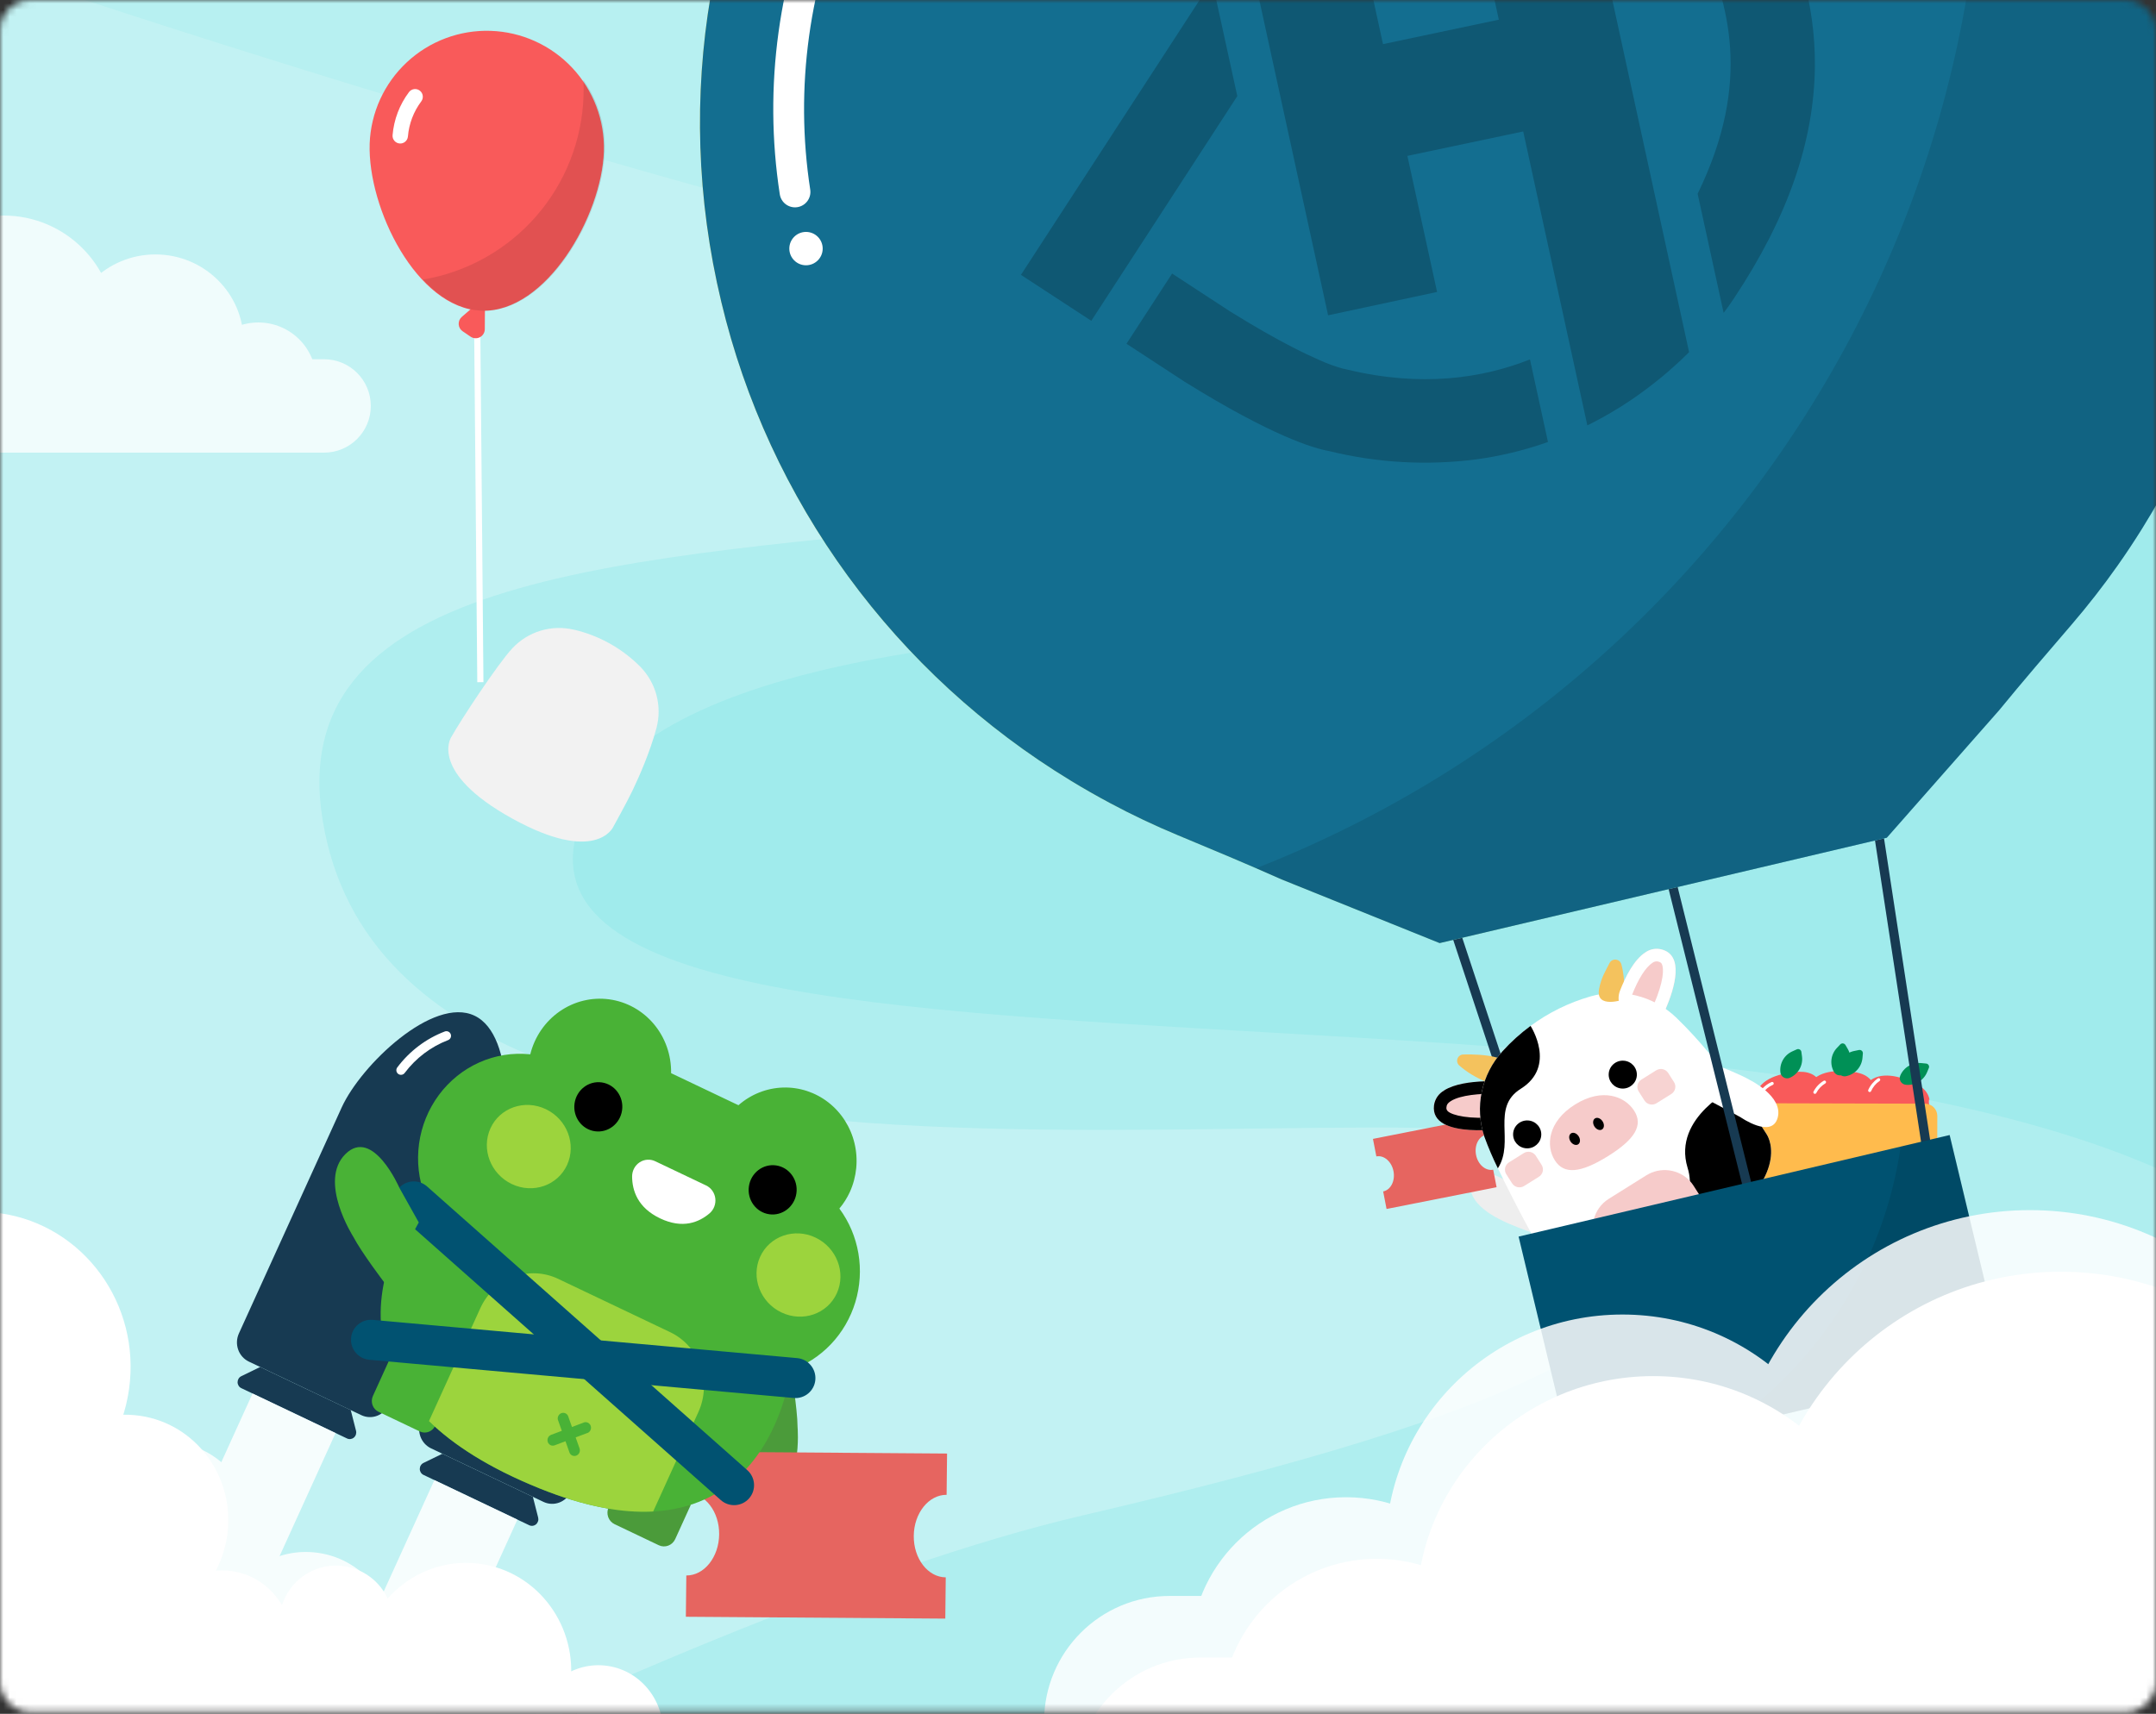 <svg width="327" height="260" viewBox="0 0 327 260" fill="none"
    xmlns="http://www.w3.org/2000/svg">
    <rect x="0" y="0" width="327" height="260" fill="#333333" stroke="none"/>
    <mask id="mask0_626_1552" style="mask-type:alpha" maskUnits="userSpaceOnUse" x="0" y="0" width="327" height="260">
        <path d="M0 4.671C0 2.091 2.091 0 4.671 0H322.329C324.909 0 327 2.091 327 4.671V255.06C327 257.64 324.909 259.731 322.329 259.731H4.671C2.091 259.731 0 257.64 0 255.06V4.671Z" fill="#C4C4C4"/>
    </mask>
    <g mask="url(#mask0_626_1552)">
        <path d="M-29.222 -18.388H356.684V274.902H-29.222V-18.388Z" fill="white"/>
        <g opacity="0.8">
            <g opacity="0.8">
                <path opacity="0.8" d="M335.351 -6.436H-8.347V270.305H335.351V-6.436Z" fill="#45D5D9"/>
            </g>
        </g>
        <path opacity="0.16" d="M12.887 0C12.887 0 144.747 43.866 219.208 54.255C293.669 64.644 333.286 74.169 317.839 89.475C302.392 104.78 101.408 75.035 87.447 126.402C73.485 177.769 325.66 131.96 357.365 203.489V259.731H-61.473V0H12.887Z" fill="white"/>
        <g style="mix-blend-mode:soft-light" opacity="0.32">
            <path d="M-16.262 309.25C-16.262 309.25 99.039 245.107 164.149 229.917C229.259 214.726 263.902 200.797 250.395 178.417C236.887 156.037 61.143 199.532 48.935 124.421C36.727 49.31 257.233 116.294 284.957 11.702L284.957 -70.537L-81.283 -70.537L-81.283 309.25L-16.262 309.25Z" fill="white" fill-opacity="0.75"/>
        </g>
        <path d="M97.05 101.086C94.298 98.334 90.83 96.407 87.039 95.523L87.005 95.523C85.343 95.135 83.608 95.192 81.976 95.688C80.343 96.185 78.871 97.104 77.707 98.352C75.486 100.729 69.865 109.256 68.401 111.897C68.401 111.897 65.033 117.18 77.683 124.177C90.333 131.174 92.977 125.511 92.977 125.511C92.977 125.511 95.09 121.702 95.903 119.996C97.034 117.637 98.582 114.076 99.557 110.487C100.002 108.838 100.005 107.1 99.565 105.45C99.125 103.8 98.257 102.294 97.05 101.086Z" fill="#F2F2F2"/>
        <path d="M91.592 22.945C91.277 32.755 82.843 47.457 73.036 47.14C63.228 46.823 55.753 31.614 56.067 21.806C56.236 17.108 58.259 12.667 61.695 9.457C65.13 6.247 69.697 4.53 74.397 4.68C79.096 4.831 83.544 6.838 86.767 10.261C89.99 13.684 91.725 18.245 91.592 22.945Z" fill="#F95A5A"/>
        <path d="M72.362 47.658C72.532 66.269 72.696 84.881 72.856 103.492L72.362 47.658Z" fill="#FFE36C"/>
        <path fill-rule="evenodd" clip-rule="evenodd" d="M72.389 103.496C72.229 84.885 72.065 66.273 71.895 47.662L72.829 47.654C72.999 66.265 73.164 84.876 73.324 103.488L72.389 103.496Z" fill="white"/>
        <path d="M73.563 45.033L73.529 49.948C73.526 50.198 73.456 50.443 73.325 50.656C73.195 50.869 73.009 51.042 72.787 51.158C72.566 51.274 72.317 51.327 72.068 51.313C71.818 51.298 71.577 51.217 71.371 51.076L70.169 50.257C69.994 50.138 69.849 49.981 69.745 49.797C69.641 49.613 69.58 49.407 69.568 49.196C69.556 48.985 69.593 48.773 69.675 48.579C69.758 48.384 69.885 48.211 70.045 48.073L73.563 45.033Z" fill="#F95A5A"/>
        <path fill-rule="evenodd" clip-rule="evenodd" d="M63.663 13.743C64.178 14.13 64.283 14.862 63.895 15.378C62.733 16.927 62.031 18.772 61.87 20.701C61.816 21.344 61.251 21.822 60.608 21.768C59.966 21.714 59.488 21.149 59.542 20.507C59.74 18.139 60.601 15.876 62.028 13.976C62.415 13.46 63.147 13.355 63.663 13.743Z" fill="white"/>
        <path opacity="0.1" d="M91.733 22.95C91.419 32.761 82.987 47.46 73.177 47.143C69.828 47.037 66.745 45.191 64.159 42.412C70.811 41.291 76.871 37.902 81.308 32.821C85.746 27.74 88.289 21.28 88.505 14.537C88.532 13.727 88.526 12.918 88.484 12.123C90.723 15.279 91.865 19.083 91.733 22.95Z" fill="black"/>
        <path d="M276.57 167.845L276.625 168.052C276.073 169.733 274.481 170.932 272.442 171.337C269.566 171.906 266.891 170.676 266.317 167.824C265.742 164.972 267.856 163.437 270.732 162.867C272.772 162.463 274.583 162.344 275.744 163.686C275.714 163.689 275.685 163.696 275.656 163.701C276.14 164.799 276.455 164.27 276.693 165.48C276.931 166.691 276.754 167.38 276.57 167.845Z" fill="#F95A5A"/>
        <path fill-rule="evenodd" clip-rule="evenodd" d="M269 164.279C268.947 164.162 268.809 164.108 268.69 164.16C267.984 164.468 267.379 164.966 266.945 165.599C266.872 165.705 266.9 165.85 267.008 165.922C267.115 165.994 267.261 165.967 267.333 165.86C267.718 165.3 268.253 164.858 268.879 164.586C268.998 164.534 269.052 164.397 269 164.279Z" fill="white"/>
        <path d="M272.616 159.409C272.653 159.393 272.693 159.385 272.734 159.387C272.774 159.389 272.814 159.4 272.85 159.42C272.885 159.439 272.916 159.467 272.938 159.5C272.961 159.533 272.976 159.571 272.982 159.611L273.074 160.295C273.156 160.912 273.034 161.539 272.725 162.081C272.416 162.623 271.938 163.05 271.362 163.299C271.251 163.347 271.13 163.368 271.008 163.362C270.887 163.356 270.769 163.321 270.663 163.262C270.557 163.203 270.467 163.12 270.399 163.02C270.331 162.92 270.288 162.806 270.272 162.687C270.192 162.075 270.314 161.453 270.619 160.915C270.925 160.378 271.398 159.952 271.967 159.702L272.616 159.409Z" fill="#009056"/>
        <path fill-rule="evenodd" clip-rule="evenodd" d="M271.871 159.49C271.256 159.76 270.745 160.22 270.415 160.802C270.085 161.383 269.953 162.055 270.039 162.717L270.039 162.717C270.06 162.872 270.116 163.02 270.204 163.15C270.293 163.28 270.41 163.387 270.547 163.464C270.685 163.542 270.838 163.586 270.996 163.594C271.153 163.603 271.311 163.574 271.456 163.512C272.078 163.243 272.596 162.781 272.93 162.195C273.263 161.609 273.396 160.931 273.306 160.264L273.214 159.58C273.204 159.504 273.176 159.432 273.132 159.369C273.089 159.306 273.031 159.254 272.964 159.217C272.897 159.179 272.822 159.158 272.745 159.155C272.668 159.151 272.591 159.166 272.52 159.197L272.518 159.198L271.871 159.49ZM271.269 163.086C271.191 163.119 271.106 163.134 271.021 163.13C270.936 163.126 270.853 163.102 270.779 163.06C270.705 163.018 270.641 162.96 270.594 162.89C270.546 162.82 270.516 162.74 270.504 162.657C270.431 162.094 270.543 161.523 270.824 161.029C271.105 160.535 271.539 160.144 272.062 159.914L272.064 159.913L272.711 159.621C272.715 159.62 272.719 159.619 272.723 159.619C272.727 159.619 272.731 159.621 272.735 159.623C272.739 159.625 272.742 159.628 272.744 159.631C272.747 159.635 272.748 159.639 272.749 159.643L272.841 160.326C272.841 160.326 272.841 160.326 272.841 160.326C272.917 160.893 272.804 161.469 272.521 161.967C272.237 162.465 271.798 162.857 271.269 163.086Z" fill="#009056"/>
        <path d="M283.988 168.615L283.996 168.829C283.085 170.349 281.266 171.172 279.187 171.123C276.255 171.053 273.919 169.27 273.99 166.363C274.061 163.456 276.464 162.418 279.396 162.488C281.475 162.538 283.268 162.816 284.104 164.377C284.074 164.374 284.044 164.374 284.015 164.373C284.244 165.55 284.668 165.102 284.632 166.335C284.596 167.567 284.27 168.201 283.988 168.615Z" fill="#F95A5A"/>
        <path fill-rule="evenodd" clip-rule="evenodd" d="M276.923 164.044C276.856 163.933 276.712 163.898 276.601 163.964C275.94 164.358 275.403 164.928 275.054 165.61C274.995 165.725 275.041 165.865 275.156 165.923C275.272 165.981 275.413 165.936 275.472 165.821C275.781 165.217 276.256 164.712 276.842 164.363C276.953 164.297 276.989 164.154 276.923 164.044Z" fill="white"/>
        <path d="M281.995 159.523C282.035 159.515 282.076 159.517 282.116 159.527C282.155 159.538 282.191 159.557 282.221 159.584C282.252 159.611 282.275 159.645 282.29 159.682C282.305 159.72 282.311 159.76 282.308 159.8L282.246 160.487C282.19 161.107 281.932 161.692 281.51 162.153C281.089 162.615 280.528 162.928 279.911 163.045C279.792 163.068 279.669 163.063 279.552 163.03C279.435 162.997 279.327 162.938 279.237 162.857C279.147 162.776 279.077 162.676 279.033 162.564C278.989 162.451 278.971 162.331 278.982 162.211C279.04 161.596 279.297 161.017 279.714 160.558C280.131 160.1 280.687 159.788 281.298 159.667L281.995 159.523Z" fill="#009056"/>
        <path fill-rule="evenodd" clip-rule="evenodd" d="M281.251 159.439C280.591 159.569 279.991 159.907 279.54 160.402C279.089 160.898 278.812 161.524 278.749 162.189L278.749 162.189C278.735 162.345 278.757 162.502 278.815 162.648C278.872 162.794 278.963 162.925 279.08 163.03C279.197 163.135 279.336 163.212 279.488 163.254C279.64 163.296 279.8 163.303 279.955 163.274C280.621 163.147 281.229 162.809 281.684 162.31C282.139 161.811 282.419 161.179 282.48 160.508L282.541 159.82C282.548 159.744 282.536 159.668 282.508 159.596C282.48 159.525 282.435 159.462 282.377 159.411C282.32 159.36 282.251 159.323 282.177 159.303C282.103 159.283 282.025 159.28 281.949 159.295L281.947 159.295L281.251 159.439ZM279.867 162.817C279.783 162.832 279.697 162.829 279.615 162.806C279.533 162.783 279.457 162.741 279.394 162.685C279.331 162.628 279.282 162.558 279.251 162.479C279.22 162.401 279.208 162.316 279.216 162.232C279.269 161.668 279.505 161.135 279.888 160.714C280.271 160.293 280.782 160.006 281.343 159.896L281.346 159.895L282.042 159.751C282.046 159.751 282.05 159.751 282.054 159.752C282.058 159.753 282.062 159.755 282.065 159.758C282.068 159.761 282.071 159.764 282.072 159.768C282.074 159.772 282.074 159.776 282.074 159.78L282.013 160.466C282.013 160.466 282.013 160.466 282.013 160.466C281.961 161.036 281.724 161.573 281.337 161.997C280.95 162.421 280.434 162.709 279.867 162.817Z" fill="#009056"/>
        <path d="M279.281 158.607C279.309 158.578 279.344 158.556 279.382 158.542C279.42 158.528 279.461 158.524 279.502 158.528C279.542 158.533 279.581 158.547 279.615 158.569C279.649 158.591 279.677 158.621 279.698 158.656L280.045 159.253C280.359 159.793 280.486 160.419 280.409 161.036C280.332 161.654 280.054 162.23 279.617 162.677C279.532 162.763 279.428 162.829 279.314 162.869C279.199 162.909 279.077 162.922 278.956 162.907C278.835 162.892 278.72 162.849 278.619 162.782C278.518 162.716 278.433 162.627 278.373 162.522C278.064 161.986 277.938 161.366 278.014 160.753C278.09 160.14 278.363 159.568 278.794 159.122L279.281 158.607Z" fill="#009056"/>
        <path fill-rule="evenodd" clip-rule="evenodd" d="M278.623 158.963C278.159 159.445 277.863 160.063 277.781 160.725C277.699 161.387 277.835 162.058 278.169 162.637L278.17 162.638C278.248 162.774 278.358 162.889 278.489 162.976C278.621 163.063 278.77 163.118 278.927 163.137C279.084 163.157 279.243 163.14 279.392 163.088C279.541 163.036 279.675 162.951 279.785 162.839C280.257 162.355 280.558 161.733 280.642 161.065C280.726 160.397 280.588 159.721 280.249 159.138L279.901 158.539C279.862 158.473 279.808 158.417 279.744 158.375C279.679 158.333 279.606 158.307 279.529 158.298C279.453 158.289 279.375 158.297 279.303 158.323C279.23 158.349 279.165 158.391 279.112 158.446L279.11 158.448L278.623 158.963ZM279.448 162.515C279.389 162.575 279.316 162.621 279.236 162.649C279.155 162.677 279.07 162.686 278.985 162.676C278.901 162.665 278.82 162.636 278.749 162.589C278.678 162.542 278.619 162.48 278.577 162.407C278.293 161.914 278.177 161.344 278.247 160.782C278.317 160.219 278.568 159.693 278.964 159.283L278.965 159.281L279.451 158.767C279.454 158.764 279.458 158.762 279.462 158.761C279.466 158.759 279.47 158.759 279.474 158.759C279.479 158.76 279.483 158.761 279.486 158.764C279.49 158.766 279.493 158.769 279.495 158.773L279.842 159.369C279.842 159.369 279.842 159.369 279.842 159.369C280.13 159.865 280.247 160.44 280.176 161.007C280.105 161.575 279.85 162.104 279.448 162.515Z" fill="#009056"/>
        <path d="M291.259 170.855L291.202 171.062C289.872 172.247 287.889 172.498 285.922 171.84C283.148 170.91 281.462 168.52 282.411 165.763C283.36 163.006 285.965 162.721 288.739 163.65C290.706 164.31 292.331 165.102 292.654 166.84C292.626 166.829 292.598 166.82 292.571 166.81C292.432 168.002 292.972 167.699 292.564 168.866C292.156 170.033 291.653 170.543 291.259 170.855Z" fill="#F95A5A"/>
        <path fill-rule="evenodd" clip-rule="evenodd" d="M285.135 163.671C285.062 163.565 284.916 163.538 284.809 163.611C284.172 164.044 283.67 164.647 283.36 165.349C283.308 165.467 283.362 165.604 283.481 165.655C283.599 165.707 283.738 165.652 283.79 165.534C284.064 164.912 284.508 164.379 285.073 163.994C285.18 163.922 285.208 163.777 285.135 163.671Z" fill="white"/>
        <path d="M292.115 161.583C292.155 161.587 292.194 161.601 292.228 161.622C292.263 161.644 292.291 161.673 292.312 161.708C292.333 161.742 292.345 161.781 292.348 161.822C292.351 161.862 292.344 161.902 292.329 161.939L292.062 162.578C291.82 163.154 291.397 163.636 290.855 163.954C290.314 164.271 289.684 164.405 289.06 164.335C288.94 164.322 288.824 164.28 288.722 164.215C288.621 164.149 288.536 164.061 288.475 163.957C288.413 163.853 288.377 163.737 288.369 163.617C288.361 163.496 288.381 163.376 288.428 163.265C288.67 162.694 289.09 162.216 289.627 161.901C290.163 161.586 290.787 161.451 291.406 161.516L292.115 161.583Z" fill="#009056"/>
        <path fill-rule="evenodd" clip-rule="evenodd" d="M291.431 161.284C290.762 161.214 290.088 161.36 289.508 161.701C288.928 162.041 288.473 162.559 288.212 163.175L288.212 163.176C288.151 163.32 288.125 163.477 288.135 163.633C288.146 163.789 288.193 163.941 288.272 164.076C288.352 164.21 288.462 164.325 288.594 164.41C288.726 164.495 288.876 164.549 289.033 164.566C289.707 164.641 290.388 164.497 290.974 164.154C291.559 163.811 292.017 163.289 292.278 162.667L292.545 162.027C292.575 161.956 292.587 161.88 292.582 161.804C292.576 161.727 292.553 161.654 292.513 161.588C292.474 161.523 292.42 161.467 292.355 161.426C292.291 161.385 292.217 161.359 292.141 161.351L292.138 161.351L291.431 161.284ZM289.087 164.104C289.003 164.094 288.922 164.065 288.851 164.019C288.779 163.973 288.72 163.912 288.677 163.839C288.634 163.766 288.609 163.684 288.603 163.6C288.597 163.516 288.612 163.432 288.644 163.354C288.866 162.83 289.252 162.391 289.745 162.101C290.238 161.812 290.812 161.687 291.381 161.747L291.383 161.747L292.09 161.814C292.094 161.815 292.098 161.816 292.102 161.818C292.105 161.821 292.108 161.824 292.11 161.827C292.113 161.831 292.114 161.835 292.114 161.839C292.114 161.843 292.114 161.848 292.112 161.851L291.845 162.489C291.845 162.489 291.846 162.489 291.845 162.489C291.624 163.018 291.234 163.462 290.737 163.753C290.239 164.044 289.66 164.168 289.087 164.104Z" fill="#009056"/>
        <path d="M266.053 169.235C266.055 168.206 266.897 167.375 267.933 167.377L291.961 167.438C292.996 167.44 293.834 168.276 293.831 169.305L293.792 184.697C293.789 185.725 292.948 186.557 291.912 186.554L267.884 186.494C266.848 186.491 266.011 185.656 266.013 184.627L266.053 169.235Z" fill="#FFBB4D"/>
        <path fill-rule="evenodd" clip-rule="evenodd" d="M235.045 186.845L218.576 137.052L219.908 136.61L236.376 186.402L235.045 186.845Z" fill="#173A52"/>
        <path fill-rule="evenodd" clip-rule="evenodd" d="M291.397 173.412L283.478 121.605L284.864 121.391L292.783 173.197L291.397 173.412Z" fill="#173A52"/>
        <path d="M247.612 154.372C247.214 154.237 246.848 154.023 246.535 153.744C246.222 153.465 245.969 153.127 245.791 152.749C245.613 152.371 245.513 151.962 245.498 151.545C245.483 151.129 245.553 150.713 245.703 150.324C246.861 147.333 248.989 143.34 251.928 144.032C255.487 144.864 254 149.864 252.649 153.032C252.338 153.76 251.759 154.343 251.031 154.664C250.302 154.984 249.478 155.019 248.725 154.759L247.612 154.372Z" fill="#F6CBCA"/>
        <path d="M227.535 185.014C227.535 185.014 222.312 182.668 223.116 179.399C223.92 176.13 228.757 179.318 228.757 179.318L231.815 180.911L232.136 186.929C232.136 186.929 228.932 185.792 227.535 185.014Z" fill="#EEEEEE"/>
        <path d="M223.871 175.21C224.155 176.676 225.322 177.683 226.472 177.455L226.987 180.112L210.299 183.411L209.784 180.753C210.932 180.526 211.635 179.149 211.352 177.684C211.07 176.218 209.902 175.211 208.752 175.439L208.237 172.781L224.925 169.483L225.44 172.141C224.292 172.367 223.584 173.744 223.871 175.21Z" fill="#E66560"/>
        <path d="M228.794 164.153C228.794 164.153 218.015 163.042 217.474 167.693C216.848 173.04 228.689 171.139 228.689 171.139L228.794 164.153Z" fill="#F6CBCA"/>
        <path d="M220.069 167.03C219.445 167.42 219.406 167.752 219.396 167.907C219.362 168.027 219.362 168.154 219.396 168.274C219.429 168.394 219.496 168.502 219.588 168.587C220.256 169.219 222.927 169.845 226.812 169.466L226.857 165.942C224.519 165.887 221.529 166.122 220.075 167.027L220.069 167.03ZM219.049 165.415C222.171 163.464 228.805 164.148 228.805 164.148L228.712 171.145C228.712 171.145 216.853 173.035 217.497 167.698C217.56 167.225 217.734 166.772 218.006 166.377C218.277 165.983 218.639 165.656 219.06 165.425L219.049 165.415Z" fill="black"/>
        <path d="M225.159 164.015C223.767 163.434 222.476 162.638 221.337 161.655C221.19 161.529 221.084 161.363 221.034 161.177C220.983 160.992 220.991 160.795 221.055 160.614C221.119 160.432 221.237 160.274 221.393 160.16C221.549 160.046 221.736 159.981 221.93 159.974C223.41 159.936 225.405 159.998 227.07 160.443C230.136 161.263 225.159 164.015 225.159 164.015Z" fill="#F4C25D"/>
        <path d="M246.492 194.093C247.849 193.658 249.175 193.134 250.461 192.522C252.435 191.597 254.347 190.548 256.186 189.381C257.796 188.386 259.352 187.306 260.847 186.147C271.956 177.493 267.912 172.011 267.912 172.011C267.912 172.011 264.72 167.001 263.207 164.909C261.114 162.025 257.851 157.843 254.184 154.332C252.495 152.72 250.406 151.578 248.128 151.023C245.851 150.468 243.465 150.518 241.214 151.17C237.945 152.111 234.873 153.624 232.141 155.636C230.603 156.767 229.183 158.049 227.903 159.462L227.87 159.5C226.305 161.228 225.228 163.334 224.747 165.606C224.267 167.879 224.4 170.237 225.134 172.442C225.731 174.073 226.417 175.672 227.188 177.231C229.731 182.593 233.671 189.877 235.289 192.408C235.276 192.419 237.715 196.841 246.492 194.093Z" fill="white"/>
        <path d="M250.456 192.527C252.43 191.602 254.342 190.553 256.18 189.386C257.791 188.391 259.347 187.311 260.841 186.152C271.951 177.498 267.907 172.016 267.907 172.016C267.907 172.016 264.714 167.006 263.202 164.914C263.202 164.914 253.615 169.437 255.947 177.134C256.157 177.795 256.276 178.481 256.301 179.173C256.46 184.826 248.576 185.158 250.417 192.362C250.426 192.418 250.439 192.473 250.456 192.527Z" fill="black"/>
        <path d="M227.18 177.242C229.786 173.177 226.076 168.041 230.665 165.17C236.132 161.743 232.139 155.64 232.139 155.64C230.601 156.772 229.181 158.054 227.901 159.467L227.868 159.505C226.303 161.232 225.226 163.339 224.746 165.611C224.265 167.884 224.398 170.241 225.132 172.446C225.727 174.08 226.411 175.681 227.18 177.242Z" fill="black"/>
        <path d="M242.381 188.979L244.473 192.267C244.969 193.047 245.668 193.678 246.497 194.094C249.122 193.27 252.319 191.804 256.191 189.382C257.802 188.387 259.358 187.308 260.852 186.148L256.878 179.909C256.711 179.645 256.52 179.397 256.306 179.169C255.481 178.286 254.371 177.715 253.167 177.557C251.963 177.398 250.741 177.661 249.712 178.301L244 181.874C242.837 182.605 242.014 183.764 241.71 185.095C241.407 186.427 241.648 187.823 242.381 188.979Z" fill="#F6CBCA"/>
        <path d="M231.496 174.212C232.674 174.285 233.688 173.397 233.761 172.23C233.835 171.063 232.939 170.058 231.761 169.985C230.583 169.913 229.569 170.8 229.496 171.968C229.423 173.135 230.318 174.14 231.496 174.212Z" fill="black"/>
        <path d="M245.993 165.143C247.171 165.215 248.185 164.328 248.259 163.161C248.332 161.993 247.436 160.988 246.258 160.916C245.081 160.843 244.066 161.731 243.993 162.898C243.92 164.065 244.816 165.07 245.993 165.143Z" fill="black"/>
        <path d="M235.822 176.032C234.443 173.869 234.725 170.166 238.889 167.563C243.054 164.96 246.477 166.346 247.855 168.51C249.233 170.674 248.043 172.808 243.879 175.399C239.716 177.99 237.199 178.212 235.822 176.032Z" fill="#F6CBCA"/>
        <path d="M242.98 171.348C243.323 171.134 243.362 170.585 243.067 170.123C242.773 169.661 242.256 169.46 241.914 169.674C241.571 169.888 241.532 170.437 241.826 170.899C242.121 171.362 242.637 171.563 242.98 171.348Z" fill="black"/>
        <path d="M239.35 173.614C239.693 173.4 239.732 172.851 239.437 172.389C239.143 171.926 238.626 171.725 238.283 171.939C237.941 172.154 237.902 172.702 238.196 173.165C238.49 173.627 239.007 173.828 239.35 173.614Z" fill="black"/>
        <path d="M246.323 151.615C246.323 151.615 246.585 148.716 245.909 146.289C245.859 146.103 245.754 145.936 245.606 145.81C245.459 145.684 245.276 145.605 245.082 145.585C244.889 145.564 244.694 145.601 244.522 145.693C244.351 145.784 244.212 145.925 244.123 146.097C243.454 147.403 242.843 148.369 242.531 150.049C241.957 153.146 246.323 151.615 246.323 151.615Z" fill="#F4C25D"/>
        <path d="M250.624 146.081C249.608 146.713 248.47 148.511 247.501 151.008C247.441 151.159 247.413 151.321 247.418 151.483C247.423 151.645 247.462 151.805 247.531 151.952C247.6 152.099 247.698 152.231 247.82 152.34C247.942 152.448 248.084 152.531 248.239 152.584L249.359 152.959C249.531 153.019 249.715 153.039 249.897 153.019C250.079 152.998 250.253 152.937 250.408 152.84C250.618 152.71 250.783 152.518 250.878 152.29C252.301 148.949 252.412 146.981 252.042 146.239C251.987 146.134 251.904 145.973 251.484 145.873C251.335 145.841 251.181 145.841 251.033 145.874C250.884 145.907 250.745 145.973 250.625 146.066L250.624 146.081ZM249.599 144.453C249.936 144.225 250.317 144.068 250.719 143.994C251.12 143.919 251.533 143.927 251.931 144.018C255.49 144.85 254.003 149.85 252.652 153.018C252.342 153.746 251.764 154.331 251.035 154.651C250.306 154.972 249.481 155.006 248.728 154.745L247.605 154.37C247.207 154.234 246.841 154.021 246.528 153.742C246.215 153.463 245.962 153.124 245.784 152.747C245.606 152.369 245.506 151.959 245.491 151.543C245.476 151.126 245.546 150.71 245.696 150.321C246.521 148.198 247.849 145.555 249.589 144.465L249.599 144.453Z" fill="white"/>
        <path d="M265.372 163.831C265.372 163.831 270.52 166.331 269.618 169.573C268.717 172.815 263.979 169.486 263.979 169.486L259.527 167.111L260.829 161.781C260.829 161.781 263.998 163.02 265.372 163.831Z" fill="white"/>
        <path d="M251.243 167.372L253.483 165.971C254.101 165.585 254.286 164.775 253.896 164.163L253.02 162.788C252.631 162.176 251.814 161.992 251.196 162.379L248.956 163.78C248.338 164.166 248.153 164.976 248.543 165.588L249.418 166.963C249.808 167.575 250.625 167.758 251.243 167.372Z" fill="#F7D3D2"/>
        <path d="M231.161 179.93L233.401 178.529C234.019 178.142 234.203 177.333 233.813 176.721L232.938 175.346C232.548 174.733 231.731 174.55 231.113 174.937L228.873 176.338C228.255 176.724 228.07 177.534 228.46 178.146L229.336 179.521C229.726 180.133 230.543 180.316 231.161 179.93Z" fill="#F7D3D2"/>
        <path fill-rule="evenodd" clip-rule="evenodd" d="M264.287 179.896L251.665 129.198L253.025 128.857L265.647 179.555L264.287 179.896Z" fill="#173A52"/>
        <path d="M339.27 -8.375C342.887 6.595 343.479 22.125 341.013 37.322C338.546 52.519 333.07 67.082 324.9 80.173C323.709 82.09 322.462 83.972 321.158 85.818C318.987 88.899 316.667 91.876 314.198 94.751C310.491 99.064 306.78 103.381 303.176 107.781L286.167 127.093L218.35 143.075L194.388 133.419C189.171 131.098 183.898 128.898 178.624 126.702C175.108 125.242 171.683 123.617 168.349 121.829C166.35 120.763 164.384 119.641 162.451 118.463C149.211 110.419 137.709 99.859 128.604 87.392C119.5 74.925 112.974 60.796 109.403 45.82C94.305 -17.036 133.436 -80.096 196.81 -95.135C260.13 -110.159 324.196 -71.145 339.27 -8.375Z" fill="url(#paint0_linear_626_1552)"/>
        <path d="M339.27 -8.375C342.887 6.595 343.479 22.125 341.013 37.322C338.546 52.519 333.07 67.082 324.9 80.173C323.709 82.09 322.462 83.972 321.158 85.818C318.987 88.899 316.667 91.876 314.198 94.751C310.491 99.064 306.78 103.381 303.176 107.781L286.167 127.093L218.35 143.075L194.388 133.419C189.171 131.098 183.898 128.898 178.624 126.702C175.108 125.242 171.683 123.617 168.349 121.829C166.35 120.763 164.384 119.641 162.451 118.463C149.211 110.419 137.709 99.859 128.604 87.392C119.5 74.925 112.974 60.796 109.403 45.82C94.305 -17.036 133.436 -80.096 196.81 -95.135C260.13 -110.159 324.196 -71.145 339.27 -8.375Z" fill="#136E90"/>
        <path opacity="0.1" d="M339.274 -8.375C342.891 6.595 343.483 22.126 341.017 37.324C338.551 52.522 333.074 67.085 324.903 80.176C323.712 82.094 322.465 83.975 321.161 85.822C318.995 88.903 316.675 91.88 314.201 94.754C310.497 99.068 306.784 103.381 303.182 107.788L286.171 127.096L218.354 143.079L194.391 133.425C193.103 132.854 191.818 132.286 190.527 131.717C269.937 100.507 316.267 15.462 295.917 -69.321C295.422 -71.389 294.89 -73.44 294.321 -75.474C316.877 -59.113 332.814 -35.325 339.274 -8.375Z" fill="black"/>
        <path d="M230.326 187.603L295.699 172.2L302.056 198.691C302.565 200.813 302.203 203.049 301.049 204.906C299.895 206.763 298.043 208.09 295.902 208.595L246.678 220.193C244.536 220.697 242.28 220.338 240.406 219.194C238.532 218.051 237.193 216.216 236.683 214.094L230.326 187.603Z" fill="#005271"/>
        <path opacity="0.1" d="M295.711 172.181L301.838 197.756C302.119 198.926 302.164 200.14 301.972 201.327C301.78 202.515 301.353 203.654 300.716 204.678C300.08 205.703 299.246 206.593 298.262 207.298C297.279 208.003 296.165 208.509 294.984 208.787L261.442 216.691C268.665 211.799 274.781 205.47 279.401 198.108C284.021 190.746 287.043 182.511 288.276 173.927L295.711 172.181Z" fill="black"/>
        <g opacity="0.2">
            <path d="M228.557 2.726L205.924 7.503L209.571 24.469L232.205 19.692L228.557 2.726Z" fill="black"/>
            <path d="M187.661 14.581L183.836 -2.912L154.845 41.7L165.516 48.672L187.661 14.581ZM269.534 -14.403C263.79 -27.536 251.205 -35.58 249.778 -36.463L218.762 -56.645L207.374 -39.125L206.584 -37.881L210.409 -20.393L222.524 -39.059L240.165 -27.584L242.857 -25.835L243.049 -25.717C243.085 -25.712 244.225 -24.982 245.9 -23.707C249.319 -21.083 254.932 -15.987 257.843 -9.38C262.155 0.491 265.816 12.284 257.48 29.395L261.422 47.469C262.308 46.303 262.842 45.489 263.036 45.194C271.158 32.942 275.143 21.476 275.264 10.087C275.354 0.234 272.429 -7.825 269.534 -14.403ZM204.326 56.066L203.897 55.96L203.697 55.931C202.444 55.585 201.222 55.136 200.044 54.59C198.952 54.116 197.599 53.483 195.968 52.639C193.478 51.361 190.369 49.611 186.499 47.202L177.773 41.502L170.854 52.151L179.528 57.817L179.644 57.897C192.973 66.193 199.292 68.026 201.558 68.426C208.864 70.228 216.447 70.656 223.913 69.69C227.343 69.223 230.72 68.431 233.997 67.326L234.782 67.053L232.051 54.525C224.783 57.413 215.541 58.769 204.326 56.066Z" fill="black"/>
            <path d="M201.677 -30.361L217.962 44.293L201.433 47.833L188.725 -10.431L190.026 -12.434L190.727 -13.505L194.635 -19.529L197.291 -23.611L198.153 -24.94L200.808 -29.023L201.677 -30.361Z" fill="black"/>
            <path d="M239.951 -21.078L256.183 53.425L255.989 53.614C255.356 54.265 254.636 54.924 253.889 55.59C253.646 55.815 253.392 56.049 253.135 56.261C252.465 56.849 251.756 57.436 251.008 58.02C250.323 58.568 249.606 59.111 248.858 59.649C248.45 59.94 248.037 60.23 247.612 60.529C247.069 60.901 246.499 61.274 245.913 61.645C245.458 61.934 244.987 62.216 244.505 62.501C243.556 63.07 242.559 63.62 241.516 64.151L240.751 64.533L222.874 -17.417L239.951 -21.078Z" fill="black"/>
        </g>
        <path fill-rule="evenodd" clip-rule="evenodd" d="M128.026 -20.096C129.202 -19.566 129.727 -18.184 129.198 -17.007C122.692 -2.543 120.508 13.321 122.887 28.765C123.083 30.04 122.209 31.232 120.934 31.429C119.659 31.625 118.466 30.751 118.27 29.476C115.752 13.127 118.067 -3.649 124.938 -18.924C125.467 -20.1 126.85 -20.625 128.026 -20.096Z" fill="white"/>
        <path d="M124.777 37.714C124.777 39.112 123.644 40.245 122.246 40.245C120.848 40.245 119.715 39.112 119.715 37.714C119.715 36.316 120.848 35.183 122.246 35.183C123.644 35.183 124.777 36.316 124.777 37.714Z" fill="white"/>
        <g opacity="0.85">
            <path d="M262.513 228.951C262.513 254.005 282.823 274.314 307.876 274.314C332.929 274.314 353.239 254.005 353.239 228.951C353.239 203.898 332.929 183.588 307.876 183.588C282.823 183.588 262.513 203.898 262.513 228.951Z" fill="white"/>
            <path d="M326.559 237.645C326.559 250.671 337.119 261.231 350.145 261.231C363.171 261.231 373.73 250.671 373.73 237.645C373.73 224.619 363.171 214.06 350.145 214.06C337.119 214.06 326.559 224.619 326.559 237.645Z" fill="white"/>
            <path d="M210.18 234.891C210.18 254.477 226.251 270.355 246.075 270.355C265.899 270.355 281.969 254.477 281.969 234.891C281.969 215.304 265.899 199.426 246.075 199.426C226.251 199.426 210.18 215.304 210.18 234.891Z" fill="white"/>
            <path d="M180.573 250.729C180.573 263.755 191.132 274.314 204.158 274.314C217.184 274.314 227.743 263.755 227.743 250.729C227.743 237.703 217.184 227.144 204.158 227.144C191.132 227.144 180.573 237.703 180.573 250.729Z" fill="white"/>
            <path d="M392.149 261.145C392.149 250.638 383.632 242.121 373.125 242.121L177.383 242.121C166.877 242.121 158.36 250.638 158.36 261.145C158.36 271.651 166.877 280.168 177.383 280.168L373.125 280.168C383.632 280.168 392.149 271.651 392.149 261.145Z" fill="white"/>
        </g>
        <path d="M267.184 238.294C267.184 263.348 287.494 283.657 312.548 283.657C337.601 283.657 357.911 263.348 357.911 238.294C357.911 213.241 337.601 192.931 312.548 192.931C287.494 192.931 267.184 213.241 267.184 238.294Z" fill="white"/>
        <path d="M214.852 244.234C214.852 263.82 230.922 279.698 250.746 279.698C270.57 279.698 286.641 263.82 286.641 244.234C286.641 224.647 270.57 208.769 250.746 208.769C230.922 208.769 214.852 224.647 214.852 244.234Z" fill="white"/>
        <path d="M185.244 260.072C185.244 273.098 195.803 283.657 208.829 283.657C221.855 283.657 232.415 273.098 232.415 260.072C232.415 247.046 221.855 236.486 208.829 236.486C195.803 236.486 185.244 247.046 185.244 260.072Z" fill="white"/>
        <path d="M396.82 270.488C396.82 259.981 388.303 251.464 377.797 251.464L182.055 251.464C171.549 251.464 163.032 259.981 163.032 270.488C163.032 280.994 171.549 289.511 182.055 289.511L377.797 289.511C388.303 289.511 396.82 280.994 396.82 270.488Z" fill="white"/>
        <g opacity="0.75">
            <path d="M17.449 49.595C17.449 58.926 9.885 66.49 0.554 66.49C-8.776 66.49 -16.341 58.926 -16.341 49.595C-16.341 40.264 -8.776 32.7 0.554 32.7C9.885 32.7 17.449 40.264 17.449 49.595Z" fill="white"/>
            <path d="M36.942 51.807C36.942 59.101 30.957 65.015 23.573 65.015C16.19 65.015 10.205 59.101 10.205 51.807C10.205 44.512 16.19 38.599 23.573 38.599C30.957 38.599 36.942 44.512 36.942 51.807Z" fill="white"/>
            <path d="M47.969 57.706C47.969 62.557 44.036 66.49 39.185 66.49C34.334 66.49 30.401 62.557 30.401 57.706C30.401 52.854 34.334 48.922 39.185 48.922C44.036 48.922 47.969 52.854 47.969 57.706Z" fill="white"/>
            <path d="M-30.83 61.585C-30.83 57.672 -27.658 54.5 -23.745 54.5L49.156 54.5C53.069 54.5 56.241 57.672 56.241 61.585C56.241 65.498 53.069 68.67 49.156 68.67L-23.745 68.67C-27.658 68.67 -30.83 65.498 -30.83 61.585Z" fill="white"/>
        </g>
        <path d="M102.187 191.991L86.594 226.283C86.242 227.057 85.605 227.656 84.825 227.95C84.044 228.244 83.184 228.209 82.431 227.851L65.375 219.728C65.002 219.55 64.668 219.299 64.391 218.989C64.113 218.678 63.898 218.314 63.758 217.918C63.618 217.522 63.556 217.1 63.574 216.678C63.593 216.256 63.692 215.842 63.866 215.459L79.459 181.166C82.401 174.715 93.332 164.259 99.606 167.251C105.88 170.242 105.116 185.531 102.187 191.991Z" fill="#173A52"/>
        <path d="M67.091 220.546L80.822 227.086L81.623 230.227C81.669 230.411 81.664 230.604 81.608 230.785C81.551 230.966 81.446 231.127 81.304 231.25C81.162 231.372 80.989 231.45 80.806 231.475C80.622 231.501 80.436 231.472 80.268 231.392L64.227 223.754C64.06 223.674 63.919 223.546 63.82 223.386C63.721 223.227 63.668 223.041 63.668 222.851C63.668 222.661 63.72 222.475 63.819 222.314C63.918 222.153 64.059 222.025 64.226 221.943L67.091 220.546Z" fill="#173A52"/>
        <path d="M74.554 178.831L58.961 213.121C58.787 213.504 58.541 213.849 58.238 214.136C57.934 214.422 57.579 214.645 57.193 214.791C56.806 214.937 56.396 215.003 55.985 214.986C55.574 214.969 55.171 214.869 54.798 214.691L37.744 206.568C36.992 206.21 36.41 205.559 36.127 204.759C35.843 203.958 35.882 203.073 36.233 202.299L51.826 168.006C54.767 161.555 65.699 151.099 71.973 154.091C78.246 157.082 77.484 172.36 74.554 178.831Z" fill="#173A52"/>
        <path d="M39.457 207.386L53.198 213.924L54 217.069C54.046 217.252 54.04 217.446 53.983 217.627C53.926 217.807 53.82 217.968 53.678 218.09C53.536 218.212 53.364 218.29 53.18 218.316C52.997 218.341 52.811 218.313 52.643 218.234L36.594 210.594C36.427 210.514 36.285 210.386 36.186 210.226C36.087 210.067 36.034 209.881 36.034 209.691C36.034 209.501 36.087 209.315 36.185 209.154C36.284 208.993 36.426 208.865 36.593 208.783L39.457 207.386Z" fill="#173A52"/>
        <path fill-rule="evenodd" clip-rule="evenodd" d="M68.361 156.893C68.5 157.254 68.32 157.659 67.959 157.797C65.357 158.792 63.074 160.519 61.374 162.784C61.143 163.093 60.704 163.154 60.394 162.921C60.084 162.688 60.022 162.248 60.254 161.939C62.109 159.467 64.604 157.577 67.456 156.487C67.817 156.349 68.222 156.531 68.361 156.893Z" fill="white"/>
        <path d="M94.668 223.487L104.773 228.301L102.415 233.486C102.204 233.95 101.822 234.311 101.353 234.487C100.885 234.664 100.368 234.642 99.916 234.427L93.213 231.234C92.762 231.019 92.413 230.628 92.243 230.147C92.073 229.667 92.096 229.136 92.308 228.671L94.666 223.486L94.668 223.487Z" fill="#4B9B3A"/>
        <path d="M120.967 216.484C120.967 216.484 121.85 226.476 116.288 228.129C110.725 229.781 111.423 219.633 111.423 219.633L111.232 213.589L119.957 207.812C119.957 207.812 120.95 213.68 120.967 216.484Z" fill="#4B9B3A"/>
        <path d="M138.591 233.004C138.553 236.457 140.728 239.281 143.441 239.3L143.372 245.559L104.025 245.277L104.094 239.015C106.801 239.033 109.034 236.241 109.075 232.789C109.115 229.337 106.938 226.513 104.226 226.494L104.294 220.232L143.641 220.517L143.572 226.779C140.866 226.757 138.621 229.548 138.591 233.004Z" fill="#E66560"/>
        <path d="M64.462 181.468C64.462 181.468 40.97 209.254 81.778 225.783C116.446 239.824 119.918 207.875 119.918 207.875C122.231 207.073 124.328 205.717 126.034 203.92C127.74 202.123 129.007 199.936 129.731 197.541C130.454 195.145 130.612 192.61 130.192 190.144C129.772 187.679 128.787 185.354 127.317 183.362L127.321 183.333C127.951 182.581 128.48 181.744 128.892 180.847C129.944 178.533 130.195 175.923 129.604 173.45C129.013 170.977 127.615 168.789 125.643 167.25C123.671 165.712 121.243 164.914 118.762 164.991C116.281 165.068 113.896 166.013 112.004 167.671L111.481 167.426L102.111 162.965L101.785 162.809C101.833 160.077 100.902 157.426 99.169 155.361C97.436 153.296 95.021 151.96 92.385 151.607C89.749 151.254 87.074 151.91 84.869 153.448C82.664 154.987 81.083 157.302 80.426 159.952L80.404 159.949C77.78 159.672 75.127 160.095 72.703 161.176C70.278 162.258 68.163 163.961 66.561 166.123C64.959 168.285 63.924 170.832 63.557 173.518C63.19 176.204 63.502 178.939 64.463 181.46L64.462 181.468Z" fill="#49B236"/>
        <path d="M58.971 206.485L68.423 210.988L66.014 216.286C65.816 216.721 65.459 217.058 65.02 217.223C64.582 217.388 64.098 217.368 63.676 217.167L57.406 214.18C56.983 213.979 56.657 213.613 56.498 213.163C56.339 212.714 56.361 212.217 56.559 211.782L58.968 206.484L58.971 206.485Z" fill="#49B236"/>
        <path d="M105.937 214.192L99.068 229.307C94.408 229.563 88.716 228.59 81.784 225.781C74.152 222.697 68.773 219.213 65.063 215.594L72.863 198.438C73.863 196.253 75.663 194.559 77.87 193.728C80.077 192.897 82.51 192.996 84.638 194.004L101.679 202.12C103.8 203.14 105.437 204.982 106.235 207.243C107.033 209.505 106.926 212.003 105.937 214.192Z" fill="#9CD43D"/>
        <path d="M116.666 184.213C118.656 184.501 120.503 183.075 120.791 181.03C121.08 178.984 119.7 177.093 117.71 176.806C115.72 176.519 113.873 177.944 113.585 179.99C113.296 182.035 114.676 183.926 116.666 184.213Z" fill="black"/>
        <path d="M90.224 171.621C92.214 171.908 94.061 170.483 94.349 168.437C94.638 166.392 93.258 164.501 91.268 164.214C89.278 163.926 87.431 165.352 87.142 167.397C86.854 169.442 88.234 171.334 90.224 171.621Z" fill="black"/>
        <path d="M99.375 176.171L107.088 179.843C107.463 180.02 107.787 180.292 108.031 180.633C108.276 180.974 108.432 181.373 108.487 181.793C108.541 182.214 108.491 182.642 108.342 183.038C108.193 183.435 107.95 183.786 107.634 184.061C106.026 185.439 103.542 186.47 100.123 184.842C96.704 183.214 95.876 180.605 95.872 178.453C95.875 178.029 95.982 177.613 96.182 177.242C96.383 176.871 96.671 176.557 97.019 176.33C97.368 176.102 97.767 175.969 98.178 175.941C98.59 175.913 99.001 175.992 99.375 176.171Z" fill="white"/>
        <path d="M126.922 196.202C128.348 193.066 126.901 189.283 123.689 187.753C120.478 186.223 116.718 187.526 115.292 190.662C113.865 193.799 115.312 197.582 118.524 199.111C121.736 200.641 125.496 199.339 126.922 196.202Z" fill="#9CD43D"/>
        <path d="M86.016 176.719C87.443 173.582 85.996 169.799 82.784 168.27C79.572 166.74 75.812 168.042 74.386 171.179C72.96 174.315 74.407 178.098 77.619 179.628C80.83 181.158 84.59 179.855 86.016 176.719Z" fill="#9CD43D"/>
        <path d="M86.79 220.817C86.692 220.771 86.605 220.705 86.532 220.624C86.459 220.542 86.403 220.447 86.367 220.343L84.607 215.364C84.567 215.164 84.598 214.956 84.695 214.777C84.791 214.598 84.948 214.461 85.135 214.39C85.322 214.319 85.527 214.32 85.713 214.392C85.898 214.464 86.053 214.602 86.147 214.782L87.909 219.763C87.96 219.919 87.965 220.087 87.925 220.247C87.885 220.406 87.8 220.551 87.682 220.662C87.563 220.774 87.416 220.848 87.258 220.875C87.1 220.902 86.937 220.882 86.79 220.817Z" fill="#49B236"/>
        <path d="M83.492 219.243C83.348 219.17 83.228 219.056 83.147 218.914C83.066 218.773 83.026 218.61 83.033 218.445C83.041 218.28 83.094 218.121 83.188 217.987C83.281 217.853 83.411 217.749 83.56 217.689L88.417 215.86C88.522 215.801 88.638 215.766 88.757 215.757C88.876 215.748 88.995 215.766 89.106 215.809C89.218 215.852 89.319 215.919 89.403 216.006C89.486 216.093 89.551 216.197 89.591 216.312C89.632 216.427 89.648 216.55 89.638 216.672C89.628 216.794 89.593 216.913 89.534 217.02C89.476 217.127 89.395 217.219 89.299 217.292C89.203 217.364 89.092 217.414 88.975 217.439L84.12 219.271C83.915 219.347 83.689 219.337 83.492 219.243Z" fill="#49B236"/>
        <g opacity="0.85">
            <path d="M50.896 217.406L38.305 211.408L19.047 253.756L31.637 259.754L50.896 217.406Z" fill="white"/>
            <path d="M78.473 230.542L65.883 224.545L46.624 266.893L59.215 272.891L78.473 230.542Z" fill="white"/>
            <path d="M72.127 274.164C79.437 275.219 86.221 269.983 87.28 262.47C88.34 254.956 83.272 248.01 75.962 246.955C68.652 245.9 61.868 251.135 60.809 258.649C59.75 266.162 64.817 273.108 72.127 274.164Z" fill="white"/>
            <path d="M44.425 262.79C51.735 263.846 58.52 258.61 59.578 251.097C60.638 243.583 55.57 236.637 48.26 235.582C40.95 234.527 34.166 239.762 33.107 247.275C32.048 254.789 37.115 261.735 44.425 262.79Z" fill="white"/>
            <path d="M23.144 246.066C30.454 247.122 37.238 241.886 38.297 234.373C39.356 226.859 34.289 219.913 26.979 218.858C19.669 217.803 12.885 223.038 11.826 230.551C10.767 238.065 15.834 245.011 23.144 246.066Z" fill="white"/>
            <path d="M1.07 247.977C8.38 249.032 15.164 243.797 16.223 236.283C17.282 228.77 12.215 221.824 4.905 220.768C-2.405 219.713 -9.19 224.949 -10.249 232.462C-11.308 239.975 -6.24 246.922 1.07 247.977Z" fill="white"/>
            <path d="M4.175 267.371C7.176 267.804 9.961 265.655 10.396 262.571C10.831 259.486 8.751 256.634 5.75 256.201C2.749 255.768 -0.037 257.917 -0.471 261.002C-0.906 264.086 1.174 266.938 4.175 267.371Z" fill="white"/>
            <path d="M21.955 271.898C32.933 273.482 43.121 265.62 44.712 254.337C46.302 243.053 38.692 232.622 27.714 231.037C16.737 229.452 6.548 237.315 4.958 248.598C3.367 259.881 10.977 270.313 21.955 271.898Z" fill="white"/>
            <path d="M50.006 286.287C60.984 287.872 71.172 280.009 72.763 268.726C74.353 257.443 66.743 247.011 55.765 245.426C44.788 243.842 34.599 251.704 33.009 262.987C31.418 274.271 39.028 284.702 50.006 286.287Z" fill="white"/>
        </g>
        <path fill-rule="evenodd" clip-rule="evenodd" d="M123.663 209.335C123.518 211.006 122.047 212.239 120.377 212.088L56.007 206.289C54.337 206.138 53.101 204.662 53.246 202.991C53.391 201.32 54.862 200.087 56.532 200.237L120.902 206.037C122.572 206.187 123.808 207.664 123.663 209.335Z" fill="#015271"/>
        <path fill-rule="evenodd" clip-rule="evenodd" d="M60.49 180.252C61.599 178.997 63.517 178.883 64.774 179.997L113.341 223.036C114.598 224.15 114.718 226.07 113.609 227.325C112.501 228.579 110.583 228.693 109.326 227.579L60.758 184.541C59.501 183.427 59.381 181.507 60.49 180.252Z" fill="#015271"/>
        <path d="M53.564 187.593C53.564 187.593 48.222 179.215 52.392 175.081C56.563 170.947 60.587 180.224 60.587 180.224L63.515 185.457L58.428 194.75C58.428 194.75 54.85 190.059 53.564 187.593Z" fill="#49B236"/>
        <path d="M89.311 272.754C94.691 273.531 99.684 269.678 100.464 264.148C101.243 258.618 97.513 253.506 92.134 252.729C86.754 251.953 81.76 255.806 80.981 261.336C80.202 266.865 83.931 271.978 89.311 272.754Z" fill="white"/>
        <path d="M-6.5 230.883C6.077 232.698 17.749 223.691 19.571 210.764C21.393 197.838 12.675 185.887 0.098 184.071C-12.478 182.256 -24.15 191.263 -25.972 204.19C-27.794 217.116 -19.076 229.067 -6.5 230.883Z" fill="white"/>
        <path d="M16.737 246.58C25.29 247.815 33.226 241.698 34.463 232.918C35.701 224.139 29.771 216.02 21.219 214.786C12.666 213.551 4.73 219.668 3.493 228.448C2.255 237.228 8.185 245.346 16.737 246.58Z" fill="white"/>
        <path d="M2.37 247.505C7.978 248.314 13.183 244.297 13.996 238.533C14.808 232.768 10.92 227.439 5.312 226.629C-0.296 225.82 -5.502 229.836 -6.314 235.601C-7.127 241.366 -3.239 246.695 2.37 247.505Z" fill="white"/>
        <path d="M7.478 277.991C17.456 279.431 26.717 272.285 28.163 262.029C29.608 251.773 22.691 242.292 12.713 240.851C2.735 239.411 -6.526 246.557 -7.971 256.813C-9.417 267.069 -2.5 276.551 7.478 277.991Z" fill="white"/>
        <path d="M-0.575 261.013C2.062 261.393 4.51 259.505 4.892 256.794C5.274 254.084 3.446 251.578 0.809 251.198C-1.828 250.817 -4.276 252.706 -4.658 255.416C-5.04 258.126 -3.212 260.632 -0.575 261.013Z" fill="white"/>
        <path d="M14.794 265.15C17.431 265.53 19.878 263.642 20.26 260.931C20.642 258.221 18.814 255.715 16.177 255.334C13.54 254.954 11.093 256.842 10.711 259.553C10.329 262.263 12.157 264.769 14.794 265.15Z" fill="white"/>
        <path d="M38.078 275.202C46.805 276.461 54.782 271.079 55.896 263.181C57.009 255.282 50.837 247.857 42.109 246.598C33.382 245.338 25.405 250.72 24.291 258.618C23.178 266.517 29.35 273.942 38.078 275.202Z" fill="white"/>
        <path d="M32.14 259.929C37.936 260.766 43.315 256.615 44.155 250.657C44.995 244.7 40.977 239.193 35.181 238.356C29.385 237.519 24.006 241.67 23.166 247.628C22.327 253.585 26.345 259.092 32.14 259.929Z" fill="white"/>
        <path d="M49.793 254.665C54.502 255.345 58.857 252.077 59.521 247.366C60.185 242.655 56.907 238.285 52.198 237.605C47.489 236.925 43.134 240.193 42.469 244.904C41.806 249.615 45.084 253.985 49.793 254.665Z" fill="white"/>
        <path d="M54.98 271.257C60.382 272.036 65.378 268.288 66.14 262.884C66.901 257.48 63.14 252.467 57.739 251.687C52.337 250.907 47.341 254.656 46.579 260.06C45.818 265.464 49.579 270.477 54.98 271.257Z" fill="white"/>
        <path d="M27.151 275.369C35.867 276.627 43.929 270.578 45.158 261.858C46.387 253.138 40.318 245.049 31.602 243.791C22.886 242.533 14.824 248.582 13.595 257.302C12.366 266.022 18.435 274.111 27.151 275.369Z" fill="white"/>
        <path d="M68.326 269.845C77.08 271.108 85.204 264.839 86.472 255.841C87.741 246.843 81.672 238.525 72.918 237.261C64.165 235.998 56.04 242.267 54.772 251.265C53.504 260.262 59.572 268.581 68.326 269.845Z" fill="white"/>
    </g>
    <defs>
        <linearGradient id="paint0_linear_626_1552" x1="130.092" y1="-26.824" x2="310.895" y2="130.954" gradientUnits="userSpaceOnUse">
            <stop offset="0.075" stop-color="#FFE36C"/>
            <stop offset="0.344" stop-color="#E0EA71"/>
            <stop offset="0.513" stop-color="#CCEE74"/>
            <stop offset="0.945" stop-color="#6DD1E1"/>
        </linearGradient>
    </defs>
</svg>

